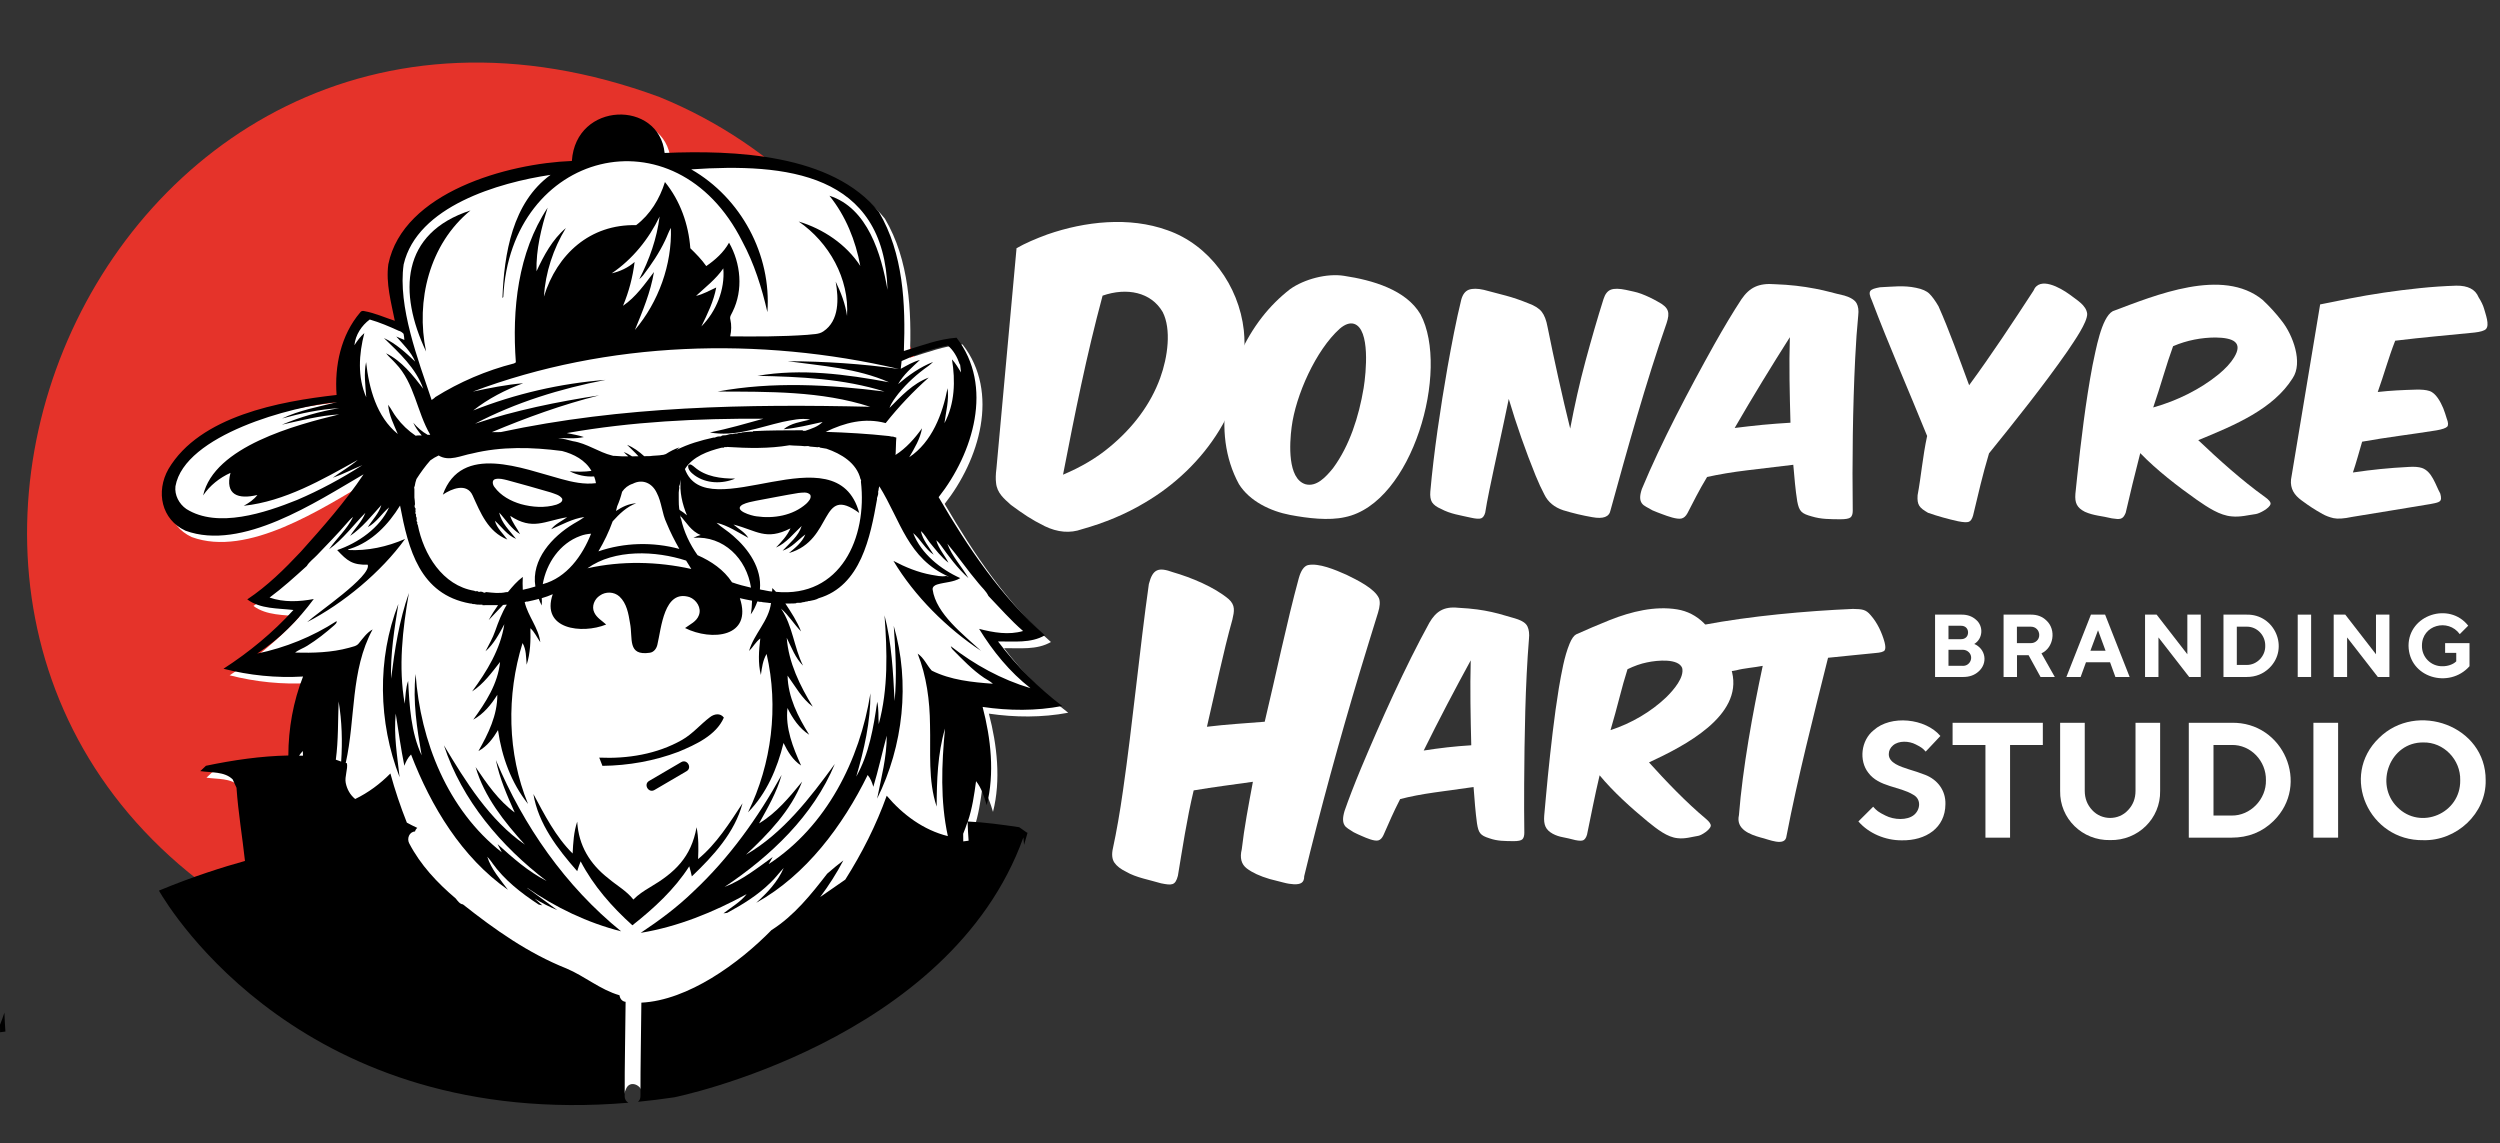 <?xml version="1.0" encoding="utf-8"?>
<!-- Generator: Adobe Illustrator 25.3.0, SVG Export Plug-In . SVG Version: 6.00 Build 0)  -->
<svg version="1.1" id="Capa_1" xmlns="http://www.w3.org/2000/svg" xmlns:xlink="http://www.w3.org/1999/xlink" x="0px" y="0px"
	 width="328px" height="150px" viewBox="0 0 328 150" style="enable-background:new 0 0 328 150;" xml:space="preserve">
<rect x="0" y="0" width="328" height="150" fill="#333333" stroke="none"/>
<style type="text/css">
	.st0{fill:#E5332A;}
	.st1{fill:#FFFFFF;}
</style>
<path class="st0" d="M119.54,91.36c-12.6,30.82-47.8,45.59-78.62,32.99C-31.91,91.6,11.66-14.91,86.55,12.74
	C117.37,25.34,132.14,60.54,119.54,91.36z"/>
<path class="st1" d="M140.15,93.51c-3.18-2.42-6.01-5.3-8.42-8.47c2.04-0.03,4.31,0.27,6.15-0.81
	c-5.73-5.03-10.13-11.58-13.94-18.12c4.53-5.75,7.27-14.6,2.35-20.92c-2.38,0.17-4.64,1.06-6.91,1.74
	c0.24-6.17-0.07-12.8-3.28-18.24c-6.11-7.65-19.08-8.12-28.11-7.74c-0.72-6.97-11.65-6.8-12.17,1.05
	c-8.4,0.32-22.14,4.08-24.08,13.55c-0.34,2.51,0.37,4.99,0.85,7.42c-1.32-0.43-2.61-1.02-3.99-1.27c-0.2-0.06-0.43-0.03-0.55,0.17
	c-2.54,2.98-3.38,7-3.1,10.83c-7.45,0.84-17.94,2.75-22.06,9.72c-1.65,2.92-0.9,6.58,2.26,8.04c7.38,2.72,17.12-3.77,23.36-7.4
	C46.1,66.7,43.18,70,40.28,73.24c-2.15,2.29-4.41,4.52-7.03,6.26c1.72,1.28,4.03,1.15,6.06,1.39c-2.69,2.96-5.82,5.54-9.18,7.71
	c3.4,0.87,6.93,1.23,10.44,1.02c-1.29,3.29-1.92,6.82-1.93,10.36c-3.6,0.07-7.22,0.6-10.81,1.35c-0.25,0.23-0.5,0.46-0.74,0.7
	c1.45,0.22,3.19,0.03,4.25,1.09l0.5,1.1c0.22,3.21,0.76,6.39,1.11,9.59c-0.01,0.01-0.03,0.01-0.04,0.02
	c-1.84,0.51-4.31,1.26-7.12,2.28c1.01,2.87,2.47,5.47,4.14,7.94c1.92,1.96,3.55,4.38,4.99,6.08c0.08,0.09,0.14,0.2,0.18,0.32
	c0.05,0.01,0.1,0.03,0.15,0.05c3.03,1.2,5.42,3.37,7.89,5.42c2.41,0.98,4.85,1.87,7.37,2.64c3.06,0.95,6.08,2.06,9.13,3.04
	c3.13-0.05,6.28-0.44,9.33-0.76c1.48-0.15,1.47,2.16,0,2.31c-0.78,0.08-1.56,0.16-2.35,0.25c0.95,0.16,1.91,0.27,2.88,0.33
	c2.14,0.13,4.24-0.1,6.38-0.18c1.99-0.08,3.99-0.04,5.99-0.04c0.09-0.23,0.18-0.45,0.28-0.68c0.52-1.19,2.11-0.44,2.11,0.67
	c1.52-0.02,3.04-0.09,4.55-0.26c2.11-0.23,3.89-1.01,5.77-1.97c1.86-0.96,3.72-1.78,5.69-2.48c2.35-0.83,4.68-1.61,6.96-2.53
	c0.98-0.44,1.96-0.88,2.95-1.31c0.77-0.38,1.53-0.79,2.28-1.23c3.47-2.07,6.71-4.52,9.54-7.41c2.71-2.77,4.78-5.8,6.54-9.24
	c1.39-2.71,2.73-5.52,4.73-7.84c-1.82-0.26-3.65-0.48-5.47-0.57c0.58-1.71,0.84-3.5,1.08-5.29c0.72,0.91,1.07,2.05,1.4,3.15
	c1.06-4.17,0.54-8.77-0.54-12.89C133.16,94.13,136.71,94.16,140.15,93.51z"/>
<g>
	<path d="M55.9,46.12c-1.38-6.67,0.43-14.1,5.83-18.51C52.57,30.59,52.26,38.42,55.9,46.12z"/>
	<path d="M90.29,61.07c-0.07,0.58,0.44,0.99,0.85,1.3c1.53,1.1,3.63,1.14,5.32,0.42c-1.86,0.01-3.88-0.24-5.33-1.5
		C90.9,61.11,90.53,60.73,90.29,61.07z"/>
	<path d="M89.03,98.63c2.22-0.93,4.92-2.14,5.94-4.48c-0.46-0.64-1.27-0.49-1.82-0.06c-1.26,0.95-2.28,2.2-3.67,2.99
		c-3.27,1.86-7.14,2.49-10.86,2.32c0.14,0.36,0.28,0.72,0.42,1.08C82.45,100.44,85.85,99.84,89.03,98.63z"/>
	<path d="M89.38,99.99c-1.41,0.82-2.82,1.65-4.22,2.47c-0.77,0.45-0.07,1.64,0.7,1.19c1.41-0.82,2.82-1.65,4.22-2.47
		C90.85,100.73,90.15,99.54,89.38,99.99z"/>
	<path d="M52.43,101.97c-0.31-2.77-0.79-5.56-0.51-8.35c0.36,2.29,0.67,4.58,1.13,6.85c0.2-0.54,0.46-1.07,0.88-1.48
		c2.62,6.82,6.65,13.49,12.71,17.75c-1.01-1.37-2.19-2.68-2.71-4.34c0.24,0.26,0.46,0.54,0.67,0.83c-0.01,0-0.01-0.01-0.02-0.01
		c1.6,2.25,3.81,3.96,6.1,5.46c0.16,0.03,0.31,0.07,0.47,0.1c-0.32-0.3-0.65-0.59-0.99-0.88c0.95,0.58,1.94,1.09,2.96,1.51
		c-1.29-0.96-2.6-1.93-3.92-2.88c-0.01-0.02-0.02-0.03-0.03-0.05c3.72,2.58,7.92,4.6,12.32,5.71c-7.3-5.92-12.81-13.82-16.43-22.47
		c0.48,2.4,1.48,4.66,2.47,6.88c-2.14-1.57-3.66-3.79-5.13-5.96c1.14,3.91,3.77,7.2,6.47,10.18c-4.66-3.23-7.76-8.25-10.63-13.04
		c2.37,7.22,7.5,13.25,13.48,17.81c-2.41-1.23-4.45-3.04-6.44-4.84c0.18,0.36,0.36,0.71,0.55,1.07c-7.1-5.56-10.68-14.57-11.3-23.39
		c-0.39,3.57,0.18,7.16,0.79,10.67c-1.4-3.03-1.6-6.47-1.77-9.76c-0.34,0.96-0.33,1.99-0.45,2.99c-0.85-4.83-0.28-9.75,0.55-14.53
		c-1.28,3.62-1.86,7.44-2.34,11.24c-0.09-3.3,0.44-6.57,0.96-9.81C49.46,86.43,49.62,94.78,52.43,101.97z"/>
	<path d="M90.98,116.96c-2.11,2.05-4.48,3.81-6.92,5.43c4.91-0.81,9.55-2.71,13.9-5.08c-0.82,1.05-2.01,1.71-3.04,2.52
		c0.16-0.02,0.32-0.04,0.48-0.06c2.05-1.11,4.05-2.34,5.71-3.99c0.62-0.59,1.12-1.28,1.71-1.9c-0.78,1.81-2.16,3.27-3.61,4.57
		c6.55-3.63,11.38-10.15,14.63-16.77c0.38,0.45,0.58,0.99,0.74,1.55c0.67-2.22,1.16-4.48,1.76-6.71c0.01,2.81-0.72,5.53-1.26,8.26
		c3.43-6.92,4.35-15.21,2.18-22.66c0.23,3.28,0.43,6.58,0.11,9.86c-0.2-3.77-0.37-7.58-1.32-11.25c0.35,4.76,0.5,9.62-0.76,14.28
		c-0.07-0.98,0.02-1.97-0.2-2.94c-0.48,3.36-1.06,6.83-2.75,9.82c1.04-3.55,1.88-7.21,1.86-10.93c-1.39,8.77-5.77,17.46-13.35,22.41
		c0.18-0.31,0.36-0.62,0.53-0.93c-2.01,1.44-3.99,3.03-6.32,3.93c6.03-4.04,11.64-9.32,14.47-16.14c-3.26,4.48-6.8,9.09-11.66,11.91
		c2.94-2.76,5.88-5.78,7.37-9.59c-1.66,2.03-3.37,4.12-5.65,5.48c1.13-2.04,2.33-4.09,2.96-6.36
		C99.45,107.29,95.67,112.57,90.98,116.96z"/>
	<path d="M75.73,114.3c0.13-0.44,0.28-0.87,0.45-1.29c1.67,3.2,4.11,5.98,6.79,8.39c2.82-2.23,5.52-4.7,7.46-7.74
		c0.13,0.43,0.24,0.87,0.34,1.32c2.81-2.68,5.64-5.75,6.65-9.59c-1.71,2.6-3.4,5.32-5.83,7.32c0.06-1.39,0.08-2.8-0.2-4.18
		c-0.7,3.91-2.82,5.95-6.13,7.89c-0.77,0.46-1.53,0.95-2.16,1.6c-0.89-1.14-2.18-1.84-3.26-2.76c-2.45-1.9-3.93-4.33-4.11-7.46
		c-0.45,1.34-0.53,2.77-0.6,4.18c-2.24-2.22-3.68-5.07-5.15-7.81C70.62,108.08,73.17,111.39,75.73,114.3z"/>
	<g>
		<path d="M24.34,69.63c7.38,2.72,17.12-3.77,23.36-7.4c-2.41,3.61-5.33,6.91-8.23,10.15c-2.15,2.29-4.41,4.52-7.03,6.26
			c1.72,1.28,4.03,1.15,6.06,1.39c-2.69,2.96-5.82,5.54-9.18,7.71c3.4,0.87,6.93,1.23,10.44,1.02c-1.29,3.29-1.92,6.82-1.93,10.36
			c-3.6,0.07-7.22,0.6-10.81,1.35c-0.25,0.23-0.5,0.46-0.74,0.7c1.45,0.22,3.19,0.03,4.25,1.09l0.5,1.1
			c0.22,3.21,0.76,6.39,1.11,9.59c-0.01,0.01-0.03,0.01-0.04,0.02c-2.7,0.75-6.74,2-11.25,3.88c1.49,2.58,19.09,31.4,61.6,27.83
			c-0.28-0.15-0.49-0.43-0.49-0.85c-0.02-4.13,0.09-8.26,0.12-12.39c-0.46-0.04-0.75-0.43-0.8-0.86c-2.52-0.72-4.57-2.51-6.97-3.52
			c-5.01-2-9.36-5.07-13.58-8.41c-0.39-0.02-0.7-0.47-0.94-0.77c-2.44-2.07-4.63-4.4-6.11-7.25c-0.32-0.62,0.02-1.5,0.77-1.54
			c0.05-0.19,0.15-0.35,0.3-0.47c-0.47-0.21-0.92-0.45-1.37-0.69c-0.84-2.11-1.56-4.26-2.16-6.45c-1.34,1.36-2.9,2.52-4.62,3.35
			c-0.66-0.54-1.07-1.27-1.24-2.12c-0.16-0.82,0.3-1.82,0.16-2.57c-0.05-0.01-0.1-0.02-0.16-0.04c1.31-5.8,0.6-12.13,3.53-17.52
			c-0.76,0.42-1.26,1.15-1.8,1.81c-0.3,0.41-0.85,0.45-1.3,0.6c-2.3,0.63-4.7,0.69-7.07,0.63c0.48-0.39,1.09-0.57,1.6-0.9
			c1.26-0.78,2.43-1.71,3.54-2.69c0.14-0.15,0.37-0.29,0.3-0.54c-3.16,2.05-6.73,3.49-10.42,4.26c2.9-1.88,5.38-4.39,7.43-7.16
			c-1.91,0.36-3.94,0.46-5.8-0.19c1.72-1.27,3.3-2.71,4.88-4.14c0.34-0.57,0.9-0.95,1.35-1.43c1.33-1.4,2.7-2.78,3.96-4.25
			c0.23-0.28,0.48-0.54,0.77-0.76c-0.78,1.6-2.16,2.8-3.16,4.25c1.84-1.32,3.2-3.19,4.77-4.79c-0.43,1.15-1.36,2.01-2,3.03
			c1.6-1.08,2.8-2.63,4.09-4.04c-0.32,1.11-1.18,1.93-1.77,2.89c1.14-0.61,1.82-1.78,2.79-2.59c-1.21,2.69-4.07,4.67-6.81,5.6
			c1.32,1.43,2.02,1.97,4.01,1.92c0.52,1.5-6.65,6.32-7.95,7.53c4.75-2.45,9.72-6.57,12.85-10.91c-2.36,1.03-4.93,1.59-7.51,1.45
			c0.09-0.1,0.21-0.15,0.34-0.17c2.85-0.92,4.97-3.16,6.51-5.66c1.09,5.75,2.59,11.66,9.19,12.85c0.1-0.01,0.2,0,0.29,0.05
			l0.07,0.02c0.12-0.01,0.25,0,0.36,0.04c0.29,0.07,0.6,0.02,0.9,0.04l0,0.07c0.68,0,1.37-0.01,2.05-0.01
			c-0.44,0.64-0.87,1.29-1.23,1.97c0.64-0.65,1.24-1.35,1.88-1.99c0.17-0.02,0.33-0.04,0.5-0.04c-0.66,1.08-1.11,2.27-1.53,3.46
			c-0.32,0.94-0.83,1.78-1.27,2.66c1.1-0.96,1.79-2.28,2.47-3.55c-0.51,3.3-2.29,6.18-4.23,8.82c1.5-0.98,2.58-2.47,3.67-3.87
			c-0.28,2.86-1.88,5.3-3.52,7.57c1.35-0.74,2.36-1.97,3.16-3.26c0.02,2.66-1.19,5.12-2.48,7.38c1.14-0.61,1.93-1.67,2.57-2.75
			c0.49,3.48,1.73,6.92,3.94,9.69c-2.73-6.66-2.84-14.27-0.72-21.11c0.5,0.85,0.45,1.88,0.54,2.84c0.5-1.55,0.53-3.19,0.49-4.79
			c0.56,0.52,0.87,1.22,1.3,1.84c-0.23-1.9-1.62-3.41-2.05-5.26c0.12-0.04,0.24-0.1,0.37-0.07c0.49-0.1,0.99-0.22,1.48-0.35
			c0.11,0.29,0.24,0.58,0.38,0.86c0.04-0.32,0.03-0.64,0.01-0.96c0.49-0.14,0.97-0.31,1.44-0.52c-1.58,4.63,3.83,5.26,7.01,3.98
			c-0.54-0.5-1.24-0.88-1.56-1.58c-0.39-0.79,0.02-1.77,0.73-2.22c0.76-0.55,1.86-0.52,2.57,0.12c0.96,0.89,1.19,2.27,1.39,3.5
			c0.4,2-0.4,4.33,2.61,3.88c0.53-0.08,0.87-0.56,0.98-1.06c0.52-2.16,0.86-7.29,4.21-6.24c0.91,0.34,1.62,1.43,1.23,2.39
			c-0.3,0.82-1.15,1.18-1.81,1.67c3.48,1.74,8.89,1.22,7.19-3.92c0.53,0.13,1.07,0.23,1.6,0.33c-0.01,0.6-0.06,1.21-0.17,1.8
			c0.38-0.51,0.65-1.1,0.87-1.7c0.06,0,0.12,0,0.18,0.03c0.04,0.01,0.12,0.02,0.16,0.03c0.12-0.01,0.24-0.01,0.36,0.04
			c0.2,0.03,0.46,0.05,0.66,0.07c0.14,0.04,0.29,0.03,0.43,0.04c-0.3,2.37-2.25,4.05-2.88,6.29c0.53-0.51,0.87-1.2,1.47-1.64
			c-0.18,1.59-0.32,3.23,0.08,4.79c0.13-0.94,0.25-1.93,0.75-2.76c1.6,6.92,0.68,14.4-2.44,20.78c2.43-2.45,3.85-5.78,4.66-9.1
			c0.55,1.13,1.23,2.26,2.31,2.96c-1.07-2.36-2.09-4.91-1.79-7.55c0.66,1.36,1.56,2.68,2.85,3.51c-1.47-2.35-2.78-4.94-2.84-7.76
			c1.02,1.41,1.88,3.02,3.31,4.08c-1.69-2.76-3.17-5.77-3.42-9.04c0.63,1.26,1.12,2.64,2.14,3.65c-1.2-2.41-1.35-5.23-2.89-7.48
			c1.02,0.87,1.7,2.05,2.63,2.99c-0.51-1.31-1.29-2.49-2.06-3.66c0.47-0.01,0.95,0.02,1.43-0.03l-0.01-0.04
			c0.24-0.05,0.5,0.02,0.74-0.06c0.09-0.04,0.19-0.06,0.29-0.05c0.14-0.05,0.29-0.09,0.44-0.09c0.09-0.05,0.19-0.07,0.29-0.06
			c0.4-0.07,0.88-0.17,1.19-0.36c5.54-1.64,6.78-8.03,7.66-12.99c-0.02-0.1-0.01-0.2,0.04-0.29c0.08-0.19,0.13-0.4,0.11-0.61
			c-0.02-0.1,0-0.21,0.05-0.29c0-0.12,0.01-0.24,0.06-0.36c0.01-0.05,0.03-0.1,0.04-0.15c2.84,4.57,3.7,9.48,9.15,11.88
			c-0.09-0.03-0.28-0.08-0.38-0.11c-0.65,0.13-1.3-0.06-1.93-0.15c-1.76-0.32-3.42-1-4.99-1.83c2.75,4.61,7.02,8.85,11.49,11.8
			c-2.26-2.1-5.91-4.85-6.35-8.06c-0.03-0.37,0.34-0.58,0.65-0.66c0.99-0.29,2.07-0.27,2.98-0.82c-2.57-1.15-5.16-3.22-6.18-5.91
			c1,0.84,1.57,2.11,2.69,2.84c-0.6-1.01-1.44-1.92-1.68-3.1c0.5,0.42,0.79,1.02,1.19,1.53c0.76,0.92,1.48,1.9,2.43,2.62
			c-0.5-1-1.31-1.85-1.6-2.95c0.17,0.16,0.34,0.31,0.48,0.5c1.13,1.58,2.29,3.17,3.74,4.47c-0.88-1.53-2.16-2.84-2.77-4.52
			c1.41,1.67,2.68,3.54,4.12,5.23c0.43,0.54,0.98,1,1.27,1.63c1.5,1.55,2.91,3.19,4.55,4.6c-1.89,0.56-3.9,0.2-5.77-0.28
			c1.8,2.93,4.02,5.66,6.74,7.78c-3.8-1.13-7.34-3.07-10.46-5.51c0.06,0.15,0.12,0.31,0.24,0.43c1.31,1.32,2.6,2.69,4.15,3.73
			c0.39,0.24,0.8,0.46,1.14,0.77c-2.73-0.2-5.54-0.48-8.02-1.72c-0.66-0.71-1.02-1.68-1.85-2.23c1.17,2.96,1.59,6.17,1.62,9.34
			c0.1,3.58-0.28,7.27,0.87,10.73c0.02-3.44,0.12-6.93,1.1-10.25c-0.45,4.69-0.64,9.48,0.37,14.12c-3.19-0.79-5.93-2.82-8.02-5.3
			c-1.38,3.86-3.25,7.55-5.44,11.01l-3.29,2.28c1.14-1.52,2.16-3.12,3.04-4.8c-0.72,0.55-1.43,1.13-2.12,1.74
			c-2.11,2.73-4.36,5.54-7.31,7.4c-4.26,4.36-10.95,9.22-17.07,9.52c-0.03,4.09-0.13,8.17-0.12,12.26c0,0.34-0.13,0.59-0.33,0.75
			c1.55-0.15,3.14-0.35,4.76-0.59c0,0,36.16-7.27,45.81-34.1l0.09,0.98l0.46-1.6l-0.06,0.01c-0.35-0.24-0.69-0.49-1.04-0.73
			c-2.24-0.33-4.5-0.64-6.74-0.75c0.58-1.71,0.84-3.5,1.08-5.29c0.72,0.91,1.07,2.05,1.4,3.15c1.06-4.17,0.54-8.77-0.54-12.89
			c3.45,0.51,7.01,0.54,10.44-0.12c-3.18-2.42-6.01-5.3-8.42-8.47c2.04-0.03,4.31,0.27,6.15-0.81
			c-5.73-5.03-10.13-11.58-13.94-18.12c4.53-5.75,7.27-14.6,2.35-20.92c-2.38,0.17-4.64,1.06-6.91,1.74
			c0.24-6.17-0.07-12.8-3.28-18.24c-6.11-7.65-19.08-8.12-28.11-7.74c-0.72-6.97-11.65-6.8-12.17,1.05
			c-8.4,0.32-22.14,4.08-24.08,13.55c-0.34,2.51,0.37,4.99,0.85,7.42c-1.32-0.43-2.61-1.02-3.99-1.27c-0.2-0.06-0.43-0.03-0.55,0.17
			c-2.54,2.98-3.38,7-3.1,10.83c-7.45,0.84-17.94,2.75-22.06,9.72C20.42,64.51,21.17,68.17,24.34,69.63z M39.24,99.14
			c0.15-0.21,0.31-0.42,0.49-0.61c0,0.2,0.01,0.41,0.02,0.61C39.58,99.14,39.41,99.14,39.24,99.14z M44.43,92.03
			c0.43,2.6,0.51,5.26,0.33,7.89c-0.24-0.07-0.48-0.19-0.7-0.25C44.4,97.13,44.33,94.57,44.43,92.03z M127.08,110.3l-0.7,0.09
			c-0.01-0.33-0.01-0.66-0.01-1c0.21-0.52,0.41-1.05,0.58-1.59C126.97,108.64,127.02,109.47,127.08,110.3z M70.24,76.95
			c-0.55,0.17-1.1,0.32-1.65,0.43c-0.03-0.56-0.03-1.13,0-1.69c-0.75,0.56-1.36,1.27-1.95,1.99c-0.09,0-0.18,0.01-0.25,0.01
			c-0.85,0.2-1.74,0.08-2.6-0.01c-0.06,0.02-0.18,0.06-0.23,0.09c-0.1-0.03-0.2-0.06-0.29-0.12c-0.05-0.01-0.16-0.02-0.21-0.03
			c-0.13,0.04-0.28,0.06-0.39-0.04l-0.05-0.03c-0.13,0.04-0.28,0.05-0.39-0.04c-4.18-0.68-6.66-4.79-7.42-8.66
			c-0.09-0.08-0.09-0.21-0.05-0.32l-0.03-0.05c-0.09-0.08-0.09-0.21-0.05-0.32c-0.01-0.1-0.02-0.19-0.03-0.28
			c-0.09-0.11-0.09-0.25-0.06-0.38c-0.11-0.1-0.11-0.25-0.06-0.37c-0.04-0.12-0.03-0.26,0-0.38l-0.02-0.05
			c-0.13-0.14-0.15-0.32-0.06-0.54c-0.01-0.29-0.04-0.61-0.08-0.89c-0.01-0.37,0-0.73,0-1.1c-0.04-0.13-0.05-0.27,0.04-0.38
			c0.04-0.32,0.13-0.64,0.23-0.94c0.55-0.86,1.15-1.69,1.82-2.45c0.34-0.25,0.7-0.46,1.09-0.64c1.36,0.84,2.97-0.01,4.39-0.26
			c3.86-0.95,7.88-0.84,11.8-0.33c1.54,0.4,3.06,1.19,3.86,2.61c-0.94,0.14-1.93,0.12-2.86,0.05c0.98,0.5,2.11,0.75,3.21,0.68
			c0.11,0.28,0.19,0.57,0.24,0.88c-1.52,0.2-3.1-0.14-4.57-0.55c-5.03-1.34-13.09-4.73-15.52,2.06c1.15-0.79,3.15-1.59,3.91,0.1
			c1.05,2.31,2.01,4.76,4.56,5.79c-0.58-0.8-1.38-1.48-1.64-2.47c0.91,0.81,1.61,1.9,2.78,2.38c-0.84-1.08-1.92-2.06-2.21-3.45
			c0.89,0.96,1.58,2.16,2.74,2.83c-0.42-0.81-1.03-1.52-1.3-2.4c2.96,1.95,4.46,0.67,7.48,0.18c-0.72,0.51-1.56,0.87-2.11,1.58
			c1.43-0.6,2.8-1.4,4.36-1.61c-0.44,0.34-0.92,0.6-1.4,0.88C72.45,70.4,69.67,73.43,70.24,76.95z M74.36,56.82
			c8.48-1.5,17.19-1.94,25.79-1.88c-2.32,0.65-4.64,1.31-7.01,1.8c3.26,0.6,6.42-0.67,9.55-1.39c1.18-0.22,2.41-0.54,3.6-0.3
			c-1.19,0.3-2.51,0.45-3.48,1.27c1.73-0.16,3.43-0.59,5.12-0.96c-0.61,0.62-1.47,0.89-2.27,1.16c-0.11,0-0.22,0-0.33,0l0-0.07
			c-2.19,0.01-4.37,0-6.55,0.12l0.03,0.06c-0.51-0.01-1.01,0.07-1.51,0.11l0,0.04c-0.12,0.01-0.24,0.02-0.36,0.02
			c-0.14,0.06-0.29,0.1-0.44,0.07c-0.06,0.01-0.18,0.03-0.24,0.04c-0.09,0.05-0.19,0.06-0.28,0.04c-0.21-0.01-0.41,0.06-0.6,0.12
			c-0.24,0.1-0.52-0.03-0.75,0.14l-0.01,0.04c-0.25,0.01-0.5,0-0.73,0.12c-0.09,0.05-0.19,0.05-0.28,0.04
			c-1.67,0.37-3.34,0.84-4.87,1.63c0.14-0.12,0.28-0.23,0.42-0.35c-0.64,0.21-1.24,0.52-1.8,0.88c-0.07,0.02-0.14,0.05-0.22,0.07
			c-0.09,0.04-0.19,0.05-0.28,0.05c-0.41,0.08-0.84,0.07-1.25,0.11c-0.36,0.07-0.73,0.04-1.1,0.05c-0.67-0.61-1.4-1.15-2.24-1.49
			c0.49,0.5,1.02,0.97,1.49,1.5c-0.28,0-0.56,0-0.84,0.01c-0.35-0.22-0.7-0.42-1.09-0.57c0.18,0.21,0.39,0.39,0.6,0.57
			c-0.59,0.02-1.17-0.01-1.76-0.06c-0.12,0.01-0.24,0.01-0.35-0.04c-1.79-0.44-3.32-1.61-5.17-1.89c-0.47-0.14-1.32-0.34-1.96-0.42
			c1.13,0.02,2.29,0.14,3.41-0.12C75.88,57.09,75.11,56.98,74.36,56.82z M90.13,67.61c-0.31-0.27-0.64-0.5-0.99-0.72
			c0-0.01,0-0.03,0.01-0.04c-0.01-0.03-0.03-0.1-0.04-0.13c-0.09-0.69-0.04-1.4-0.06-2.09c0.02-0.2,0.04-0.46,0.08-0.65
			c-0.04-0.11-0.04-0.23,0.04-0.32c0.04-0.25,0.09-0.5,0.15-0.75C89.12,64.49,89.52,66.15,90.13,67.61z M80.82,67.04
			c0.06-0.2,0.1-0.41,0.15-0.61c0.27-0.61,0.49-1.26,0.65-1.91c0.33-0.49,0.81-0.87,1.39-1.05c1.29-0.67,2.55-0.09,3.15,1.18
			c0.66,1.25,0.69,2.72,1.3,3.99c0.48,1.17,1.05,2.29,1.67,3.38c-3.46-0.94-7.23-0.85-10.62,0.32c0.74-1.25,1.38-2.57,1.87-3.94
			c0.89-0.98,1.82-1.9,3.09-2.37C82.49,66.08,81.61,66.51,80.82,67.04z M73,66.21c-1.51,0.46-3.16,0.34-4.66-0.07
			c-1.32-0.39-2.63-1.09-3.46-2.23c-0.26-0.31-0.39-0.95,0.13-1.06c0.51-0.12,1.04,0.03,1.54,0.15c1.91,0.51,3.82,1.06,5.72,1.61
			c0.52,0.2,1.16,0.32,1.49,0.82C73.88,65.88,73.33,66.08,73,66.21z M71.21,76.64c0.47-2.74,2.25-5.36,4.92-6.32
			c0.46-0.18,0.93-0.26,1.42-0.3C76.41,72.91,74.35,75.8,71.21,76.64z M77.07,74.56C77.07,74.56,77.07,74.55,77.07,74.56
			c3.53-2.54,8.97-2.31,12.95-1.01c0.22,0.37,0.45,0.73,0.68,1.1C86.24,73.66,81.53,73.56,77.07,74.56z M96.04,76.4
			c-1.06-1.65-2.75-2.78-4.52-3.56c-1.02-1.44-1.79-3.06-2.17-4.78c-0.08-0.08-0.09-0.2-0.06-0.31c-0.06-0.03-0.08-0.09-0.09-0.15
			c0.85,0.93,1.49,2.12,2.73,2.59c-0.33,0.09-0.65,0.22-0.95,0.37c3.96-0.3,6.99,2.75,7.55,6.54C97.68,76.91,96.85,76.69,96.04,76.4
			z M101.81,77.65c-0.16-0.17-0.31-0.34-0.48-0.5c0,0.15-0.02,0.3-0.03,0.46c-0.51-0.03-1-0.19-1.5-0.25l-0.05-0.03
			c-0.02,0.01-0.03,0-0.05,0.01c0.27-2.77-1.49-5.3-3.5-7.03c-0.69-0.63-1.51-1.09-2.19-1.72c1.52,0.36,2.81,1.26,4.17,1.98
			c-0.47-0.77-1.29-1.18-1.95-1.75c3.06,0.78,4.23,2.16,7.48,0.5c-0.43,0.98-1.18,1.76-1.9,2.52c1.38-0.6,2.29-1.84,3.37-2.83
			c-0.42,1.35-1.58,2.24-2.5,3.24c1.2-0.39,2-1.4,2.98-2.13c-0.42,1.04-1.32,1.75-2.15,2.44c5.91-1.7,4-9.08,9.22-5.26
			c-2.97-10.96-20.02,2.03-22.87-5.76c1.04-1.65,3-2.35,4.8-2.8c0.1-0.01,0.2-0.01,0.3-0.01c0.07-0.1,0.21-0.09,0.31-0.05l0.05-0.03
			c0.02,0,0.06-0.01,0.09-0.01c2.72,0.17,5.47,0.24,8.17-0.22c0.66,0.07,1.32,0.04,1.99,0.12c0.15-0.01,0.31-0.02,0.46-0.02
			c0.08,0.02,0.16,0.05,0.24,0.07c0.34,0.03,0.67,0.05,1.02,0.09c0.1-0.04,0.23-0.04,0.31,0.05c0.28,0.05,0.55,0.09,0.83,0.14
			c1.93,0.66,3.97,1.87,4.47,4c0.09,0.08,0.09,0.21,0.05,0.31C113.81,70.53,110.3,78.45,101.81,77.65z M97.43,66.2
			c0.55-0.27,1.16-0.38,1.75-0.5c1.86-0.34,3.71-0.72,5.57-1.02c0.51-0.04,1.19-0.2,1.57,0.25c0.17,0.46-0.25,0.88-0.55,1.17
			c-1.76,1.55-4.27,1.97-6.53,1.64C98.64,67.68,96.1,66.96,97.43,66.2z M118.29,47.37c1.94-0.89,3.96-1.62,6.06-2.04
			c0.75,0.63,1.24,1.51,1.55,2.43c0.02,0.02,0.05,0.07,0.07,0.09c0.04,0.34,0.09,0.68,0.12,1.02c-0.37-0.59-0.71-1.21-1.19-1.72
			c0.46,2.8,0.38,5.83-0.99,8.37c0.2-1.52,0.63-3.05,0.41-4.59c-0.66,3.4-2.04,7.06-5.03,9.06c0.7-1.2,1.44-2.41,1.68-3.8
			c-0.95,1.33-2.09,2.62-3.48,3.5c0.01-0.06,0-0.12,0.02-0.18c0.05-0.73,0.02-1.29,0.09-2.1c-0.15-0.03-0.3-0.08-0.44-0.13
			c-0.13,0.01-0.25,0-0.37-0.04c-0.04-0.01-0.12-0.02-0.16-0.03c-2.74-0.3-5.53-0.46-8.3-0.55c2.5-1.21,5.11-1.89,7.87-1.15
			c1.71-2.15,3.6-4.15,5.65-5.97c-2.08,0.76-3.62,2.45-5.15,3.98c0.26-0.71,0.74-1.31,1.19-1.9c1.12-1.38,2.46-2.58,3.91-3.6
			c0.22-0.16,0.42-0.34,0.62-0.53c-1.7,0.66-3.21,1.74-4.59,2.91c0.71-1.26,1.83-2.2,2.86-3.17c-0.9,0.23-1.7,0.72-2.51,1.16
			C118.21,48.04,118.25,47.7,118.29,47.37z M103.35,47.39c4.47,0.61,9.09,0.92,13.28,2.76c-5.65-1.05-11.52-1.83-17.24-0.84
			c5.59,0.12,11.3,0.37,16.66,2.06c-7.25-0.91-14.69-1.34-21.91,0c6.69,0.03,13.59-0.09,20.03,2c-16.19-0.38-32.58-0.09-48.47,3.32
			c-0.39,0-0.78,0-1.18,0.01c4.58-1.92,9.27-3.62,14.09-4.83c-5.5,0.84-11,1.96-16.29,3.72c5.35-2.8,11.21-4.6,17.13-5.75
			c-5.92,0.46-11.83,1.82-17.36,4.01c1.96-1.55,4.21-2.7,6.55-3.57c-2.23,0.19-4.43,0.63-6.61,1.1c17.71-6.65,37.56-7.24,55.91-2.97
			C113.1,47.73,108.23,47.41,103.35,47.39z M84.38,36.12c1.09-1.43,2.11-2.94,2.88-4.57c0.27-0.54,0.45-1.13,0.76-1.65
			c0.16,4.81-1.62,9.72-4.72,13.39c1.01-2.47,2.06-4.96,2.5-7.6c-1.21,1.59-2.38,3.29-4.06,4.43c0.77-1.84,1.28-3.78,1.52-5.75
			c-0.85,0.75-1.9,1.24-3,1.49c2.73-1.85,4.86-4.49,6.28-7.45c-0.36,2.88-1.34,5.65-2.67,8.22C84.05,36.47,84.23,36.31,84.38,36.12z
			 M91.32,38.82c1.24-1.15,2.61-2.19,3.58-3.61c0.23,2.79-0.92,5.64-2.88,7.62c0.8-1.64,1.62-3.3,1.95-5.11
			C93.09,38.11,92.26,38.61,91.32,38.82z M52.96,34.69c1.78-7.63,12.45-10.73,19.28-11.75c-5.02,3.64-6.1,10.36-6.32,16.16
			l0.11-0.13c0.92-19.15,22.56-24.81,31.36-7.29c1.56,2.89,2.56,6.08,3.29,9.27c0.56-7.52-3.46-14.99-9.99-18.73
			c12.41-0.84,25.36,0.44,25.75,15.82c-0.81-4.69-2.59-10.75-7.62-12.36c2.14,2.65,3.44,5.89,4.05,9.21
			c-1.86-2.85-4.86-4.85-8.09-5.83c3.99,2.74,6.67,7.5,6.35,12.39c-0.22-1.58-0.8-3.08-1.49-4.5c0.4,2.23,0.5,5.12-1.62,6.53
			c-0.61,0.42-1.4,0.35-2.1,0.45c-3.37,0.24-6.75,0.23-10.12,0.2c0.16-0.73,0.19-1.49,0.02-2.22c-0.12-0.38,0.16-0.7,0.3-1.02
			c1.41-2.84,1.08-6.34-0.47-9.05c-0.7,1.27-1.81,2.26-2.99,3.07c-0.6-0.86-1.34-1.61-2.09-2.34c-0.23-3.13-1.33-6.24-3.33-8.69
			c-0.68,2.19-1.93,4.27-3.78,5.66c-6.03-0.14-10.38,3.79-12.1,9.38c0.2-3.17,1.23-6.29,2.88-9c-1.77,1.5-2.89,3.6-3.85,5.67
			c-0.07-2.86,0.62-5.64,1.46-8.34c-3.92,5.92-4.68,13.36-4.17,20.29c-0.06,0.03-0.17,0.1-0.23,0.14
			c-3.65,0.93-7.15,2.43-10.34,4.42c-0.13,0.16-0.32,0.26-0.48,0.38C54.87,47.23,52.17,40.22,52.96,34.69z M48.51,41.92
			c1.31,0.38,2.56,0.91,3.8,1.48c0.25,0.05,0.47,0.22,0.64,0.4c0.06,0.26,0.08,0.53,0.1,0.8c-0.35-0.15-0.71-0.31-1.06-0.45
			c0.9,1.03,1.94,2,2.48,3.29c-1.24-1.17-2.53-2.37-4.1-3.09c2.01,1.95,4.19,3.94,5.16,6.65c-1.37-1.78-2.82-3.64-4.88-4.65
			c0.38,0.48,0.86,0.87,1.26,1.33c2.49,2.59,2.77,6.36,4.54,9.36c-0.11,0.01-0.23,0.02-0.34,0.01c-0.72-0.4-1.35-0.96-1.89-1.59
			c0.27,0.62,0.68,1.16,1.11,1.67c-0.27,0.01-0.53-0.03-0.79,0.04c-0.97-0.65-1.82-1.46-2.51-2.39c-0.42-0.53-0.7-1.15-1.11-1.68
			c0.11,1.37,0.75,2.6,1.27,3.84c-2.79-2.26-3.78-6-4.16-9.43c-0.32,1.52-0.08,3.08,0.02,4.61c-1.17-2.65-0.96-5.68-0.25-8.42
			c-0.52,0.45-0.93,1.01-1.3,1.59C46.63,43.94,47.45,42.7,48.51,41.92z M23.02,63.79c1.2-6.71,15.29-10.52,21.21-11.03
			c-2.44,0.61-4.95,1.06-7.23,2.15c2.45-0.68,4.97-1.22,7.52-1.36c-2.59,0.42-5.12,1.16-7.54,2.17c2.48-0.55,4.97-1.2,7.52-1.35
			C38.89,55.73,28.09,58.57,26.65,65c0.89-1.31,2.15-2.31,3.59-2.96c-0.76,2.92,1.03,3.5,3.53,2.9c-0.47,0.62-1.12,1.05-1.79,1.42
			c5.42-0.59,10.28-3.42,14.96-6.02c-1.02,0.88-2.21,1.53-3.28,2.34c1.33-0.45,2.57-1.12,3.88-1.65c-2.73,1.75-5.6,3.3-8.58,4.57
			c-4.15,1.67-10.41,3.77-14.51,1.18C23.49,66.12,22.88,64.95,23.02,63.79z"/>
	</g>
	<path d="M0.71,135.34l-0.7,0.09C0,135.1,0,134.77,0,134.44c0.21-0.52,0.41-1.05,0.58-1.59C0.61,133.68,0.65,134.51,0.71,135.34z"/>
</g>
<g>
	<g>
		<path class="st1" d="M178.36,88.32c-2.57,8.55-5.18,18.07-7.25,26.64c0.01,0.9-0.52,1.07-1.32,1.06
			c-0.41-0.02-0.89-0.09-1.44-0.24c-0.55-0.14-1.14-0.29-1.76-0.45c-1.29-0.38-2.29-0.84-3.01-1.39c-0.72-0.55-0.94-1.39-0.66-2.52
			c0.32-2.8,0.88-5.74,1.46-8.85c-2.65,0.38-5.12,0.68-7.77,1.13c-0.91,3.8-1.48,7.68-2.07,11.2c-0.34,1.3-0.79,1.27-2.21,0.99
			c-1.43-0.43-3.31-0.76-4.57-1.51c-0.72-0.35-1.24-0.75-1.55-1.2c-0.31-0.45-0.38-1.09-0.19-1.91c0.47-2.17,0.91-4.69,1.32-7.58
			c1.25-8.65,2.18-18.49,3.39-27.07c0.52-2.02,1.29-2.22,3.15-1.55c2.39,0.69,5.43,1.94,7.32,3.53c0.9,0.81,0.74,1.59,0.49,2.68
			c-1.2,4.27-2.23,9.31-3.34,14.07c2.53-0.31,5.1-0.46,7.58-0.66c1.46-6.09,2.9-13.08,4.47-18.83c0.28-1,0.68-1.58,1.2-1.72
			c1.42-0.3,3.55,0.6,5.06,1.27c1.39,0.68,3.68,1.79,4.26,3.08c0.17,0.44,0.13,1.07-0.12,1.88
			C180.06,82.77,179.24,85.4,178.36,88.32z"/>
	</g>
	<g>
		<path class="st1" d="M188.21,103.97c-1.7,0.24-3.21,0.53-4.51,0.87c-0.86,1.66-1.48,3.12-2.19,4.73
			c-0.18,0.39-0.41,0.62-0.67,0.69c-0.53,0.14-1.52-0.29-2.16-0.57c-0.35-0.15-0.71-0.31-1.08-0.5c-0.27-0.18-0.51-0.34-0.72-0.46
			c-0.44-0.28-0.65-0.62-0.67-1.17c-0.01-0.29,0.05-0.67,0.19-1.15c0.55-1.58,1.26-3.43,2.14-5.55c2.61-6.22,5.79-13.34,9-19.17
			c0.85-1.44,1.85-2.15,3.77-1.95c0.94,0.05,1.77,0.12,2.5,0.22c1.32,0.18,2.51,0.45,3.69,0.81c0.95,0.32,2.5,0.52,2.91,1.44
			c0.19,0.41,0.26,0.95,0.19,1.61c-0.49,5.99-0.59,12.84-0.63,19.05c-0.01,2.3-0.01,4.43,0.02,6.39c0,0.41-0.09,0.7-0.26,0.86
			c-0.17,0.16-0.55,0.24-1.15,0.24c-1.17-0.02-2.09,0.01-3.19-0.38c-1.18-0.37-1.41-0.7-1.61-1.95c-0.21-1.53-0.32-3.09-0.45-4.77
			C191.62,103.49,189.91,103.73,188.21,103.97z M189.89,98.05c1.04-0.11,2.09-0.21,3.14-0.27c-0.09-3.71-0.17-7.45-0.07-11.14
			c-2,3.66-4.22,7.87-6.17,11.83C187.81,98.31,188.85,98.17,189.89,98.05z"/>
	</g>
	<g>
		<path class="st1" d="M208.99,105.73c-0.26,1.28-0.52,2.54-0.77,3.77c-0.11,0.37-0.27,0.61-0.46,0.72c-0.19,0.11-0.55,0.11-1.08,0
			c-0.62-0.16-1.17-0.29-1.65-0.38c-0.84-0.15-1.92-0.6-2.26-1.39c-0.16-0.35-0.22-0.83-0.17-1.42c0.14-1.47,0.3-3.42,0.48-5.19
			c0.38-3.71,0.83-7.84,1.44-11.56c0.36-2.06,0.71-4.13,1.41-5.83c0.27-0.65,0.56-1.06,0.86-1.22c1.42-0.64,2.9-1.27,4.44-1.89
			c2.84-1.12,5.9-1.86,8.81-1.39c1.34,0.22,2.51,0.82,3.51,1.8c1.74,1.94,3.05,3.73,3.7,6.45c1.39,5.75-6.23,9.66-10.9,11.83
			c2.26,2.5,4.89,5.25,7.48,7.41c0.46,0.39,0.66,0.7,0.62,0.93c-0.09,0.51-1.21,1.22-1.63,1.29c-0.83,0.13-1.76,0.43-2.71,0.31
			c-1.36-0.12-2.69-1.18-3.93-2.18c-2.16-1.78-4.51-3.89-6.31-6.07C209.54,103.12,209.25,104.45,208.99,105.73z M212.47,91.54
			c-0.34,1.33-0.73,2.74-1.17,4.25c2.77-0.89,5.34-2.44,7.27-4.27c1.07-1.04,2.43-2.67,2.13-3.89c-0.51-1.25-3.19-1.03-4.63-0.72
			c-0.8,0.16-1.65,0.46-2.54,0.89C213.16,88.97,212.81,90.21,212.47,91.54z"/>
	</g>
	<g>
		<path class="st1" d="M243.1,85.97c-1.05,0.1-2.14,0.21-3.26,0.33c-1.9,7.6-3.98,15.75-5.45,23.38c-0.14,1.49-2.42,0.41-3.36,0.21
			c-1.47-0.41-3.31-1.1-2.88-2.95c0.49-6.18,1.8-13.42,3.12-19.58c-1.12,0.22-2.47,0.31-3.46,0.58c-1.23,0.27-1.73,0.11-2.64-0.82
			c-0.9-0.83-1.77-2.64-2.3-3.67c-0.52-1.01-0.29-1.19,0.65-1.47c6.13-1.16,13.36-1.82,19.58-2.09c1.19,0.03,1.68,0.04,2.33,0.82
			c0.88,0.99,1.48,2.3,1.82,3.53c0.14,0.53,0.14,0.89,0.02,1.08c-0.13,0.19-0.54,0.31-1.25,0.36
			C245.12,85.77,244.15,85.86,243.1,85.97z"/>
	</g>
	<g>
		<g>
			<path class="st1" d="M137.44,30.75c4.9-1.7,10.7-2.36,15.71-0.55c5.46,1.89,9.39,7.25,10.04,13.14
				c0.92,9.31-5.09,18.04-13.11,22.68c-2.4,1.43-5.12,2.57-8.15,3.42c-1.55,0.55-3.17,0.41-4.87-0.41c-1.8-0.9-2.77-1.57-4.42-2.78
				c-0.92-0.83-1.84-1.57-1.96-2.91c-0.06-0.49-0.05-1.11,0.05-1.87l2.64-28.91C134.52,31.91,135.88,31.32,137.44,30.75z
				 M145.57,58.66c3.07-2.53,5.39-5.6,6.65-9.08c1-2.74,1.48-6.4,0.32-8.65c-1.52-2.6-4.69-3.25-7.88-2.14
				c-2.13,7.91-3.64,15.51-5.19,23.49C141.84,61.28,143.87,60.08,145.57,58.66z"/>
		</g>
		<g>
			<path class="st1" d="M186.37,41.24c3.88,7.27-1.03,24.79-9.91,26.61c-2.12,0.48-4.88,0.15-7.2-0.29
				c-2.57-0.49-5.31-1.8-6.71-4.04c-3.73-6.84-1.62-15.94,3.04-21.92c1.06-1.36,2.29-2.59,3.68-3.67c1.84-1.3,4.81-2.1,7.07-1.74
				C180.04,36.75,184.46,38,186.37,41.24z M175.77,43.13c-3.12,2.8-5.78,8.73-6.31,12.92c-0.28,2.16-0.55,6.74,1.81,7.48
				c1.44,0.39,2.65-0.91,3.62-2.1c2.17-2.94,3.39-6.75,4.02-10.52c0.33-2.03,0.88-7.72-1.25-8.42
				C177.1,42.32,176.47,42.53,175.77,43.13z"/>
		</g>
		<g>
			<path class="st1" d="M208.03,47.32c0.79-2.92,1.57-5.62,2.35-8.08c0.21-0.67,0.54-1.08,0.98-1.24c0.44-0.16,1.09-0.15,1.95,0.03
				c0.75,0.18,1.35,0.26,2.03,0.52c0.76,0.29,1.4,0.59,2.19,1.04c1.45,0.77,1.58,1.42,1.13,2.8c-2.68,7.64-5.22,16.78-7.36,24.56
				c-0.16,0.87-0.96,1.17-2.41,0.9c-1.23-0.21-2.49-0.51-3.78-0.9c-1.18-0.39-2.01-1.08-2.49-2.07c-0.38-0.71-0.76-1.54-1.15-2.49
				c-1.29-3.18-2.53-6.69-3.52-10.05c-0.81,3.95-1.76,8.15-2.55,12c-0.23,1.12-0.41,2.09-0.54,2.92c-0.11,0.39-0.28,0.64-0.52,0.74
				c-0.24,0.1-0.71,0.07-1.41-0.09c-1.3-0.3-2.65-0.48-3.86-1.14c-0.59-0.25-0.98-0.55-1.19-0.88c-0.2-0.33-0.27-0.8-0.22-1.4
				c0.45-5.1,1.33-11.01,2.25-16.27c0.53-2.95,1.14-6.21,1.81-8.91c0.19-0.69,0.52-1.12,1-1.3c0.48-0.17,1.14-0.17,1.97,0.02
				c0.99,0.25,1.96,0.51,2.89,0.76c0.94,0.25,1.92,0.59,2.93,1c0.83,0.3,1.42,0.67,1.77,1.12c0.35,0.45,0.6,1.11,0.76,1.99
				c0.84,4.19,1.92,9.08,2.97,13.33C206.58,53.21,207.24,50.24,208.03,47.32z"/>
		</g>
		<g>
			<path class="st1" d="M229.26,61.7c-2,0.24-3.76,0.54-5.29,0.88c-0.54,0.9-1.01,1.73-1.41,2.5c-0.4,0.77-0.79,1.53-1.17,2.26
				c-0.21,0.39-0.48,0.62-0.78,0.69c-0.61,0.14-1.78-0.29-2.53-0.57c-0.42-0.15-0.84-0.32-1.27-0.5c-0.32-0.18-0.6-0.34-0.84-0.47
				c-0.49-0.26-0.76-0.6-0.78-1.17c-0.01-0.29,0.06-0.67,0.22-1.16c2.53-6.1,6.18-13.01,9.51-18.98c1.25-2.22,2.43-4.2,3.56-5.92
				c1.06-1.54,2.25-2.15,4.42-1.97c1.93,0.07,3.58,0.26,5.29,0.59c1.37,0.25,2.48,0.61,3.8,0.9c0.83,0.25,1.36,0.59,1.59,1
				c0.23,0.41,0.3,0.96,0.22,1.62c-0.16,1.63-0.3,3.51-0.4,5.63c-0.32,6.4-0.4,13.63-0.32,20c0,0.41-0.1,0.7-0.3,0.86
				c-0.2,0.16-0.65,0.24-1.35,0.24c-1.37-0.02-2.45,0.01-3.74-0.38c-1.3-0.36-1.64-0.63-1.89-1.97c-0.25-1.54-0.37-3.11-0.52-4.8
				C233.26,61.22,231.26,61.46,229.26,61.7z M231.23,55.74c1.22-0.11,2.45-0.21,3.68-0.28c-0.1-3.74-0.2-7.51-0.08-11.22
				c-2.34,3.68-4.94,7.92-7.24,11.91C228.8,56,230.01,55.86,231.23,55.74z"/>
		</g>
		<g>
			<path class="st1" d="M271.23,46.11c-3.04,4.37-6.86,9.16-10.27,13.37c-0.86,2.86-1.43,5.41-2.09,8.15
				c-0.13,0.46-0.32,0.74-0.56,0.83c-0.24,0.09-0.71,0.07-1.41-0.07c-1.24-0.27-2.76-0.69-3.94-1.11c-1.14-0.66-1.46-1.02-1.37-2.31
				c0.46-2.44,0.66-5.05,1.25-7.77c-2.33-5.75-5.05-11.97-7.24-17.75c-0.6-1.31-0.32-1.5,1.05-1.76c1.66-0.07,3.11-0.28,4.74,0.07
				c0.8,0.16,1.39,0.42,1.75,0.78c0.36,0.36,0.76,0.9,1.19,1.64c1.41,3.16,2.72,6.85,4.02,10.36c2.95-4.02,5.69-8.18,8.44-12.4
				c0.79-1.95,3.53-0.38,4.72,0.48c0.95,0.74,2.21,1.41,2.33,2.56C273.86,42.3,272.17,44.71,271.23,46.11z"/>
		</g>
		<g>
			<path class="st1" d="M279.79,63.48c-0.31,1.29-0.61,2.56-0.9,3.8c-0.37,0.91-0.74,0.89-1.81,0.73c-1.32-0.33-2.37-0.34-3.54-0.86
				c-1.05-0.54-1.34-1.16-1.25-2.35c0.05-0.48,0.13-1.19,0.22-2.11c0.5-4.73,1.13-10.01,2.03-14.76c0.42-1.93,1.15-6.27,2.65-7.1
				c5.6-2.1,14.41-5.78,19.66-1.49c0.94,0.88,1.79,1.81,2.55,2.81c1.41,1.79,2.79,5.42,1.39,7.48c-2.54,4.03-7.52,6.13-12.38,8.12
				c2.68,2.54,5.76,5.32,8.76,7.46c0.54,0.39,0.78,0.7,0.72,0.93c-0.13,0.55-1.45,1.23-1.91,1.3c-0.98,0.13-2.07,0.43-3.18,0.31
				c-1.55-0.12-3.12-1.16-4.6-2.19c-2.51-1.77-5.25-3.89-7.4-6.11C280.44,60.84,280.1,62.19,279.79,63.48z M283.87,49.18
				c-0.4,1.34-0.86,2.76-1.37,4.28c3.19-0.89,6.2-2.42,8.52-4.3c0.97-0.79,1.66-1.55,2.09-2.26c1.21-1.98-0.09-2.59-2.45-2.62
				c-1.82,0.01-3.71,0.35-5.55,1.14C284.69,46.59,284.27,47.85,283.87,49.18z"/>
		</g>
		<g>
			<path class="st1" d="M308.25,39.17c2.95-0.58,6.08-1.04,9.17-1.36c1.62-0.17,3.24-0.28,4.84-0.33c1.53-0.02,2.51,0.48,2.93,1.52
				c0.35,0.55,0.59,1.05,0.72,1.5c0.17,0.66,0.77,2.15,0.24,2.68c-0.21,0.21-0.71,0.36-1.49,0.45c-3.45,0.35-6.82,0.63-10.41,1.07
				c-0.87,2.21-1.46,4.42-2.29,6.73c1.7-0.19,3.22-0.26,4.99-0.31c0.75-0.02,1.34,0.03,1.77,0.17c0.89,0.27,1.49,1.47,1.83,2.26
				c0.17,0.45,0.33,0.9,0.46,1.36c0.21,0.53,0.23,0.89,0.06,1.07c-0.17,0.18-0.64,0.35-1.39,0.48c-3.15,0.51-6.65,0.92-9.77,1.49
				c-0.42,1.42-0.75,2.68-1.21,4.04c2.61-0.38,4.65-0.59,7.32-0.73c0.75-0.05,1.33,0,1.75,0.14c1.33,0.47,1.77,2.24,2.39,3.35
				c0.31,1.13-0.07,1.14-1.29,1.38c-3.32,0.53-7.02,1.18-10.29,1.69c-1.07,0.23-1.88,0.28-2.43,0.16c-0.55-0.13-1.02-0.31-1.43-0.54
				c-1.05-0.59-1.73-1.03-2.77-1.8c-0.93-0.68-1.49-1.51-1.37-2.73c0,0,3.82-22.97,3.82-22.97
				C305.57,39.71,306.85,39.44,308.25,39.17z"/>
		</g>
	</g>
	<g>
		<path class="st1" d="M253.88,88.82v-8.18h3.51c0.74,0,1.35,0.22,1.84,0.65c1.06,0.87,0.92,2.53-0.21,3.2
			c1.5,0.63,1.83,2.51,0.56,3.62c-0.52,0.47-1.19,0.71-2,0.71H253.88z M255.64,82.1v1.76h1.63c0.55,0.01,0.94-0.33,0.94-0.88
			c0-0.55-0.39-0.89-0.94-0.88C257.27,82.1,255.64,82.1,255.64,82.1z M257.5,87.36c0.97,0.04,1.49-1.13,0.8-1.8
			c-0.21-0.2-0.48-0.31-0.8-0.31h-1.86v2.1H257.5z"/>
		<path class="st1" d="M262.87,80.64h3.62c0.81,0,1.48,0.26,2.01,0.78c1.31,1.22,0.94,3.56-0.66,4.3l1.75,3.1h-1.87l-1.57-2.86
			h-1.52v2.86h-1.76V80.64z M267.23,82.53c-0.21-0.21-0.48-0.31-0.8-0.31h-1.81v2.16h1.81c0.32,0,0.58-0.1,0.8-0.31
			C267.67,83.68,267.64,82.92,267.23,82.53z"/>
		<path class="st1" d="M273.68,86.89l-0.7,1.93h-1.87l3.22-8.18h1.86l3.22,8.18h-1.87l-0.7-1.93H273.68z M275.26,82.69l-1,2.69h1.99
			L275.26,82.69z"/>
		<path class="st1" d="M288.74,80.64v8.18h-1.52l-4.03-5.19v5.19h-1.76v-8.18h1.52l4.03,5.2v-5.2H288.74z"/>
		<path class="st1" d="M294.76,80.64c3.71-0.08,5.62,4.41,2.99,6.99c-0.81,0.79-1.8,1.19-2.99,1.19h-3.04v-8.18H294.76z
			 M293.47,82.22v5.02h1.28c1.34,0.03,2.49-1.16,2.45-2.51c0.03-1.36-1.07-2.54-2.45-2.51C294.76,82.22,293.47,82.22,293.47,82.22z"
			/>
		<path class="st1" d="M301.46,80.64h1.76v8.18h-1.76V80.64z"/>
		<path class="st1" d="M313.49,80.64v8.18h-1.52l-4.03-5.19v5.19h-1.76v-8.18h1.52l4.03,5.2v-5.2H313.49z"/>
		<path class="st1" d="M324,84.38v3.03c-2.66,3-7.94,1.52-8-2.69c0-4.07,5.36-5.79,7.83-2.63l-1.11,1.11
			c-1.52-2.11-4.98-1.21-4.96,1.52c-0.03,1.5,1.19,2.72,2.69,2.69c0.66,0.01,1.39-0.22,1.81-0.64v-1.11h-1.46v-1.28H324z"/>
	</g>
	<g>
		<path class="st1" d="M251.02,104.27c-1.79-1.11-4.52-1.01-5.9-2.89c-1.24-1.58-0.97-4.23,0.7-5.57c2.25-2.04,6.79-1.58,8.76,0.75
			l-1.93,2.05c-0.37-0.42-0.58-0.58-1.3-0.94c-0.9-0.47-2.23-0.52-2.98,0.12c-0.37,0.32-0.56,0.7-0.56,1.15
			c-0.02,1.18,1.56,1.64,2.61,1.99c0.73,0.21,1.45,0.46,2.19,0.74c1.57,0.62,2.68,2.01,2.63,3.84c-0.02,3.11-2.56,4.79-5.71,4.74
			c-2.16,0.02-4.36-0.91-5.71-2.48l1.94-1.93c0.45,0.51,0.69,0.71,1.61,1.16c1.1,0.57,2.85,0.67,3.76-0.09
			C251.97,106.2,252.08,104.84,251.02,104.27z"/>
		<path class="st1" d="M268.02,94.83v2.91h-4.3v12.16h-3.23V97.74h-4.31v-2.91H268.02z"/>
		<path class="st1" d="M279.2,106.29c0.65-0.68,0.98-1.52,0.98-2.53v-8.93h3.23v8.93c0.07,3.64-2.91,6.54-6.56,6.46
			c-3.65,0.08-6.63-2.82-6.56-6.46c0,0,0-8.93,0-8.93h3.23v8.93c0,1,0.33,1.84,0.98,2.53C275.74,107.65,277.96,107.66,279.2,106.29z
			"/>
		<path class="st1" d="M292.77,94.83c6.84-0.15,10.37,8.12,5.52,12.88c-1.49,1.46-3.32,2.19-5.52,2.19h-5.6V94.83L292.77,94.83z
			 M290.41,97.74V107h2.36c2.48,0.05,4.58-2.15,4.52-4.63c0.05-2.51-1.98-4.69-4.52-4.63C292.77,97.74,290.41,97.74,290.41,97.74z"
			/>
		<path class="st1" d="M303.52,94.83h3.24v15.07h-3.24V94.83z"/>
		<path class="st1" d="M312.13,96.82c4.93-4.87,14.04-1.59,13.99,5.55c0.09,4.35-3.82,7.98-8.18,7.86
			C310.84,110.36,306.93,101.82,312.13,96.82z M314.51,105.88c3.04,3.1,8.35,0.85,8.27-3.52c0.07-2.68-2.16-5.01-4.84-4.95
			C313.57,97.36,311.5,102.87,314.51,105.88z"/>
	</g>
</g>
</svg>

